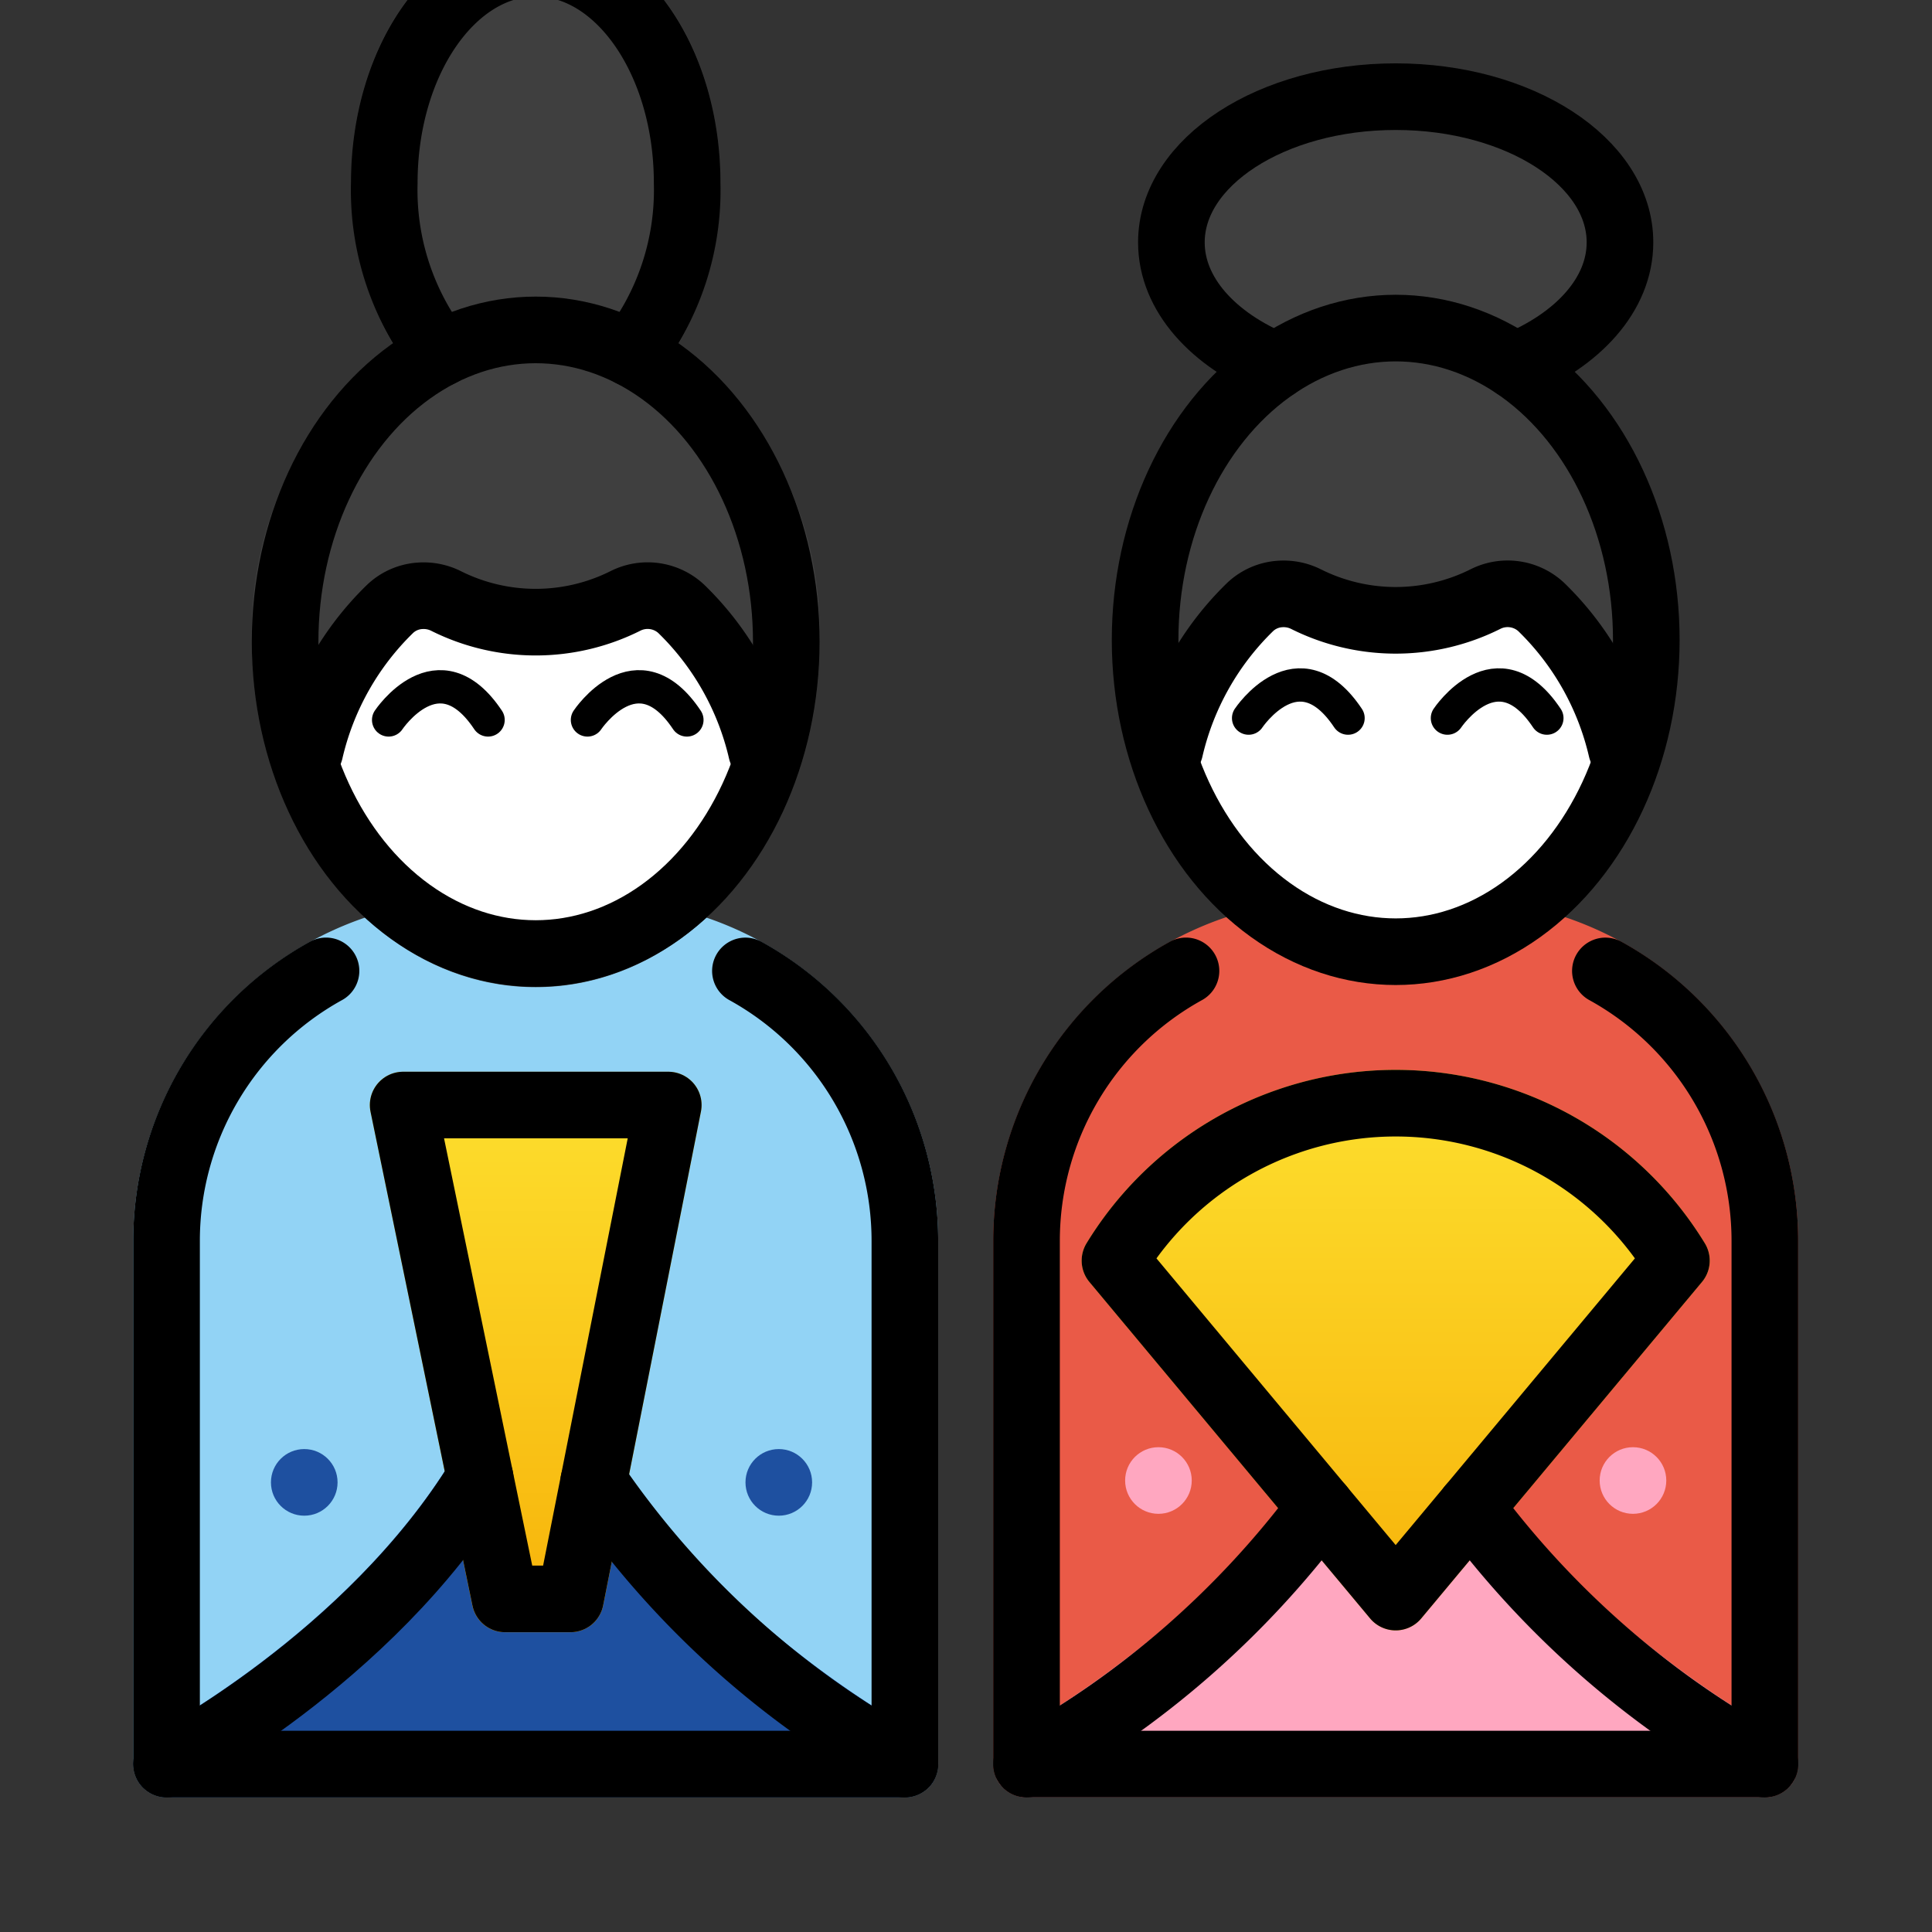 <svg id="emoji" viewBox="7 7 58 58" xmlns="http://www.w3.org/2000/svg">
<rect x="7" y="7" width="58" height="58" fill="#333333" stroke="none"/>
<defs>
    <linearGradient id="yellow-gradient" x1="0%" y1="0%" x2="0%" y2="100%">
      <stop style="stop-color:#FDE02F;stop-opacity:1;" offset="0%" />
      <stop style="stop-color:#F7B209;stop-opacity:1;" offset="100%" />
    </linearGradient>
  </defs>
  <g id="line-supplement">
    <circle cx="16.134" cy="51.502" r="1"/>
    <circle cx="30.38" cy="51.502" r="1"/>
    <circle cx="41.777" cy="51.446" r="1"/>
    <circle cx="56.023" cy="51.446" r="1"/>
  </g>
  <g id="color">
    <path fill="#92d3f5" d="M34.165,60.958H12a1,1,0,0,1-1-1V44.254A10.265,10.265,0,0,1,21.254,34h3.657A10.265,10.265,0,0,1,35.165,44.254V59.958A.999.999,0,0,1,34.165,60.958Z"/>
    <path fill="#ea5a47" d="M59.982,60.958H37.817a1,1,0,0,1-1-1V44.254A10.265,10.265,0,0,1,47.07,34h3.658A10.265,10.265,0,0,1,60.982,44.254V59.958A.999.999,0,0,1,59.982,60.958Z"/>
    <path fill="#3f3f3f" d="M27.367,17.334a9.479,9.479,0,0,0,1.262-4.832c0-4.259-2.437-7.596-5.546-7.596s-5.547,3.337-5.547,7.596a9.494,9.494,0,0,0,1.262,4.832,10.926,10.926,0,0,0-4.238,8.941c0,5.713,3.823,10.36,8.522,10.36s8.524-4.647,8.524-10.36A10.925,10.925,0,0,0,27.367,17.334Z"/>
    <path fill="#3f3f3f" d="M52.485,17.979h0c1.892-.773,3.148-2.142,3.148-3.702,0-2.416-3.015-4.374-6.733-4.374s-6.734,1.958-6.734,4.374c0,1.56,1.256,2.928,3.148,3.702a9.882,9.882,0,0,0-3.937,8.231c0,5.17,3.368,9.361,7.523,9.361S56.423,31.38,56.423,26.21A9.881,9.881,0,0,0,52.485,17.979Z"/>
    <path fill="#fff" d="M55.677,29.489V29.49a7.802,7.802,0,0,1-5.11,5.843l-.002.001A5.958,5.958,0,0,1,48.9,35.57c-3.212,0-5.922-2.567-6.777-6.081v-.001a8.676,8.676,0,0,1,2.413-4.272,1.439,1.439,0,0,1,.904-.386,1.505,1.505,0,0,1,.765.154,6.014,6.014,0,0,0,5.389,0,1.481,1.481,0,0,1,1.669.232A8.672,8.672,0,0,1,55.677,29.489Z"/>
    <path fill="#fff" d="M29.86,29.544v.001a7.802,7.802,0,0,1-5.11,5.843l-.002.001a5.958,5.958,0,0,1-1.665.237c-3.212,0-5.922-2.567-6.777-6.081v-.001a8.677,8.677,0,0,1,2.413-4.272,1.439,1.439,0,0,1,.904-.386,1.505,1.505,0,0,1,.765.154,6.014,6.014,0,0,0,5.389,0,1.481,1.481,0,0,1,1.669.232A8.672,8.672,0,0,1,29.86,29.544Z"/>
    <circle cx="16.134" cy="51.502" r="1" fill="#1e50a0"/>
    <circle cx="30.38" cy="51.502" r="1" fill="#1e50a0"/>
    <circle cx="41.777" cy="51.446" r="1" fill="#ffa7c0"/>
    <circle cx="56.023" cy="51.446" r="1" fill="#ffa7c0"/>
    <path fill="#1e50a0" d="M35.158,59.997c.001-.013.008-.025.008-.038a.98.98,0,0,0-.028-.141.992.992,0,0,0-.041-.201,2.048,2.048,0,0,0-.197-.325.984.984,0,0,0-.166-.134.947.947,0,0,0-.108-.087c-.086-.045-8.579-4.529-10.58-11.75a.909.909,0,0,0-.052-.102.974.974,0,0,0-.096-.188.942.942,0,0,0-.114-.134.954.954,0,0,0-.157-.133.978.978,0,0,0-.164-.083.957.957,0,0,0-.115-.058c-.025-.007-.05,0-.074-.005a1.412,1.412,0,0,0-.386,0c-.024.005-.048-.002-.073.005a.953.953,0,0,0-.112.057.979.979,0,0,0-.17.086,1.193,1.193,0,0,0-.269.267.982.982,0,0,0-.094.185.915.915,0,0,0-.052.103c-2.001,7.221-10.494,11.705-10.58,11.75a.939.939,0,0,0-.108.087.984.984,0,0,0-.166.134,2.024,2.024,0,0,0-.196.325,1.002,1.002,0,0,0-.041.201A.976.976,0,0,0,11,59.958c0,.014.007.025.008.038a2.476,2.476,0,0,0,.094.386c.005.011.004.024.01.036a.998.998,0,0,0,.174.238c.012.013.028.021.042.033a.99.99,0,0,0,.24.162.899.899,0,0,0,.088.038.997.997,0,0,0,.341.069l.002,0h22.166l.002,0a.994.994,0,0,0,.341-.069.96.96,0,0,0,.089-.038.988.988,0,0,0,.24-.162c.013-.012.029-.02.042-.033a.996.996,0,0,0,.174-.238c.006-.011.005-.024.01-.035a.991.991,0,0,0,.056-.195A.955.955,0,0,0,35.158,59.997Z"/>
    <path fill="#ffa7c0" d="M60.975,59.997c.001-.013.008-.025.008-.038a.967.967,0,0,0-.028-.141.992.992,0,0,0-.041-.201.954.954,0,0,0-.094-.173.97.97,0,0,0-.102-.152.988.988,0,0,0-.166-.134.947.947,0,0,0-.108-.087c-.086-.045-8.579-4.529-10.58-11.75a.892.892,0,0,0-.052-.102.979.979,0,0,0-.096-.188,1.198,1.198,0,0,0-.271-.266.975.975,0,0,0-.164-.083.957.957,0,0,0-.115-.058c-.025-.007-.05,0-.074-.005a1.412,1.412,0,0,0-.386,0c-.024.005-.048-.002-.073.005a.953.953,0,0,0-.112.057.979.979,0,0,0-.17.086,1.199,1.199,0,0,0-.269.267.975.975,0,0,0-.094.185.916.916,0,0,0-.052.103c-2.001,7.221-10.494,11.705-10.58,11.75a.948.948,0,0,0-.108.087.984.984,0,0,0-.166.134,2.024,2.024,0,0,0-.196.325,1.002,1.002,0,0,0-.041.201.976.976,0,0,0-.028.141c0,.014.007.025.008.038a2.476,2.476,0,0,0,.094.386c.005.011.004.024.01.036a.998.998,0,0,0,.174.238c.013.013.028.021.042.033a.99.99,0,0,0,.24.162.899.899,0,0,0,.088.038.997.997,0,0,0,.341.069l.002,0h22.166l.002,0a.994.994,0,0,0,.341-.069.96.96,0,0,0,.089-.038.986.986,0,0,0,.24-.162c.013-.012.029-.02.042-.033a.993.993,0,0,0,.174-.238c.006-.011.005-.024.01-.035a.998.998,0,0,0,.056-.195A.961.961,0,0,0,60.975,59.997Z"/>
    <path fill="url(#yellow-gradient)" d="M24.126,56.001H22.162a1,1,0,0,1-.98-.798L18.124,40.377a1,1,0,0,1,.98-1.202h7.958a1,1,0,0,1,.981,1.194L25.108,55.195A1.001,1.001,0,0,1,24.126,56.001Z"/>
    <path fill="url(#yellow-gradient)" d="M48.9,55.945a.999.999,0,0,1-.768-.359l-8.427-10.1a.999.999,0,0,1-.086-1.162A10.876,10.876,0,0,1,58.18,44.323a.998.998,0,0,1-.085,1.163l-8.428,10.1A.999.999,0,0,1,48.9,55.945Z"/>
  </g>
  <g id="line">
    <path fill="none" stroke="#000" stroke-linecap="round" stroke-linejoin="round" stroke-width="2" d="M20.214,17.61a7.996,7.996,0,0,1-1.678-5.118c0-3.643,2.036-6.596,4.547-6.596s4.546,2.953,4.546,6.596A7.992,7.992,0,0,1,25.951,17.61"/>
    <ellipse cx="23.082" cy="26.265" rx="7.523" ry="9.361" fill="none" stroke="#000" stroke-linecap="round" stroke-linejoin="round" stroke-width="2"/>
    <path fill="none" stroke="#000" stroke-linecap="round" stroke-linejoin="round" stroke-width="2" d="M45.315,17.979h-.001c-1.892-.774-3.148-2.143-3.148-3.703,0-2.416,3.015-4.374,6.734-4.374s6.733,1.958,6.733,4.374c0,1.56-1.257,2.928-3.148,3.702"/>
    <ellipse cx="48.9" cy="26.21" rx="7.523" ry="9.361" fill="none" stroke="#000" stroke-linecap="round" stroke-linejoin="round" stroke-width="2"/>
    <path fill="none" stroke="#000" stroke-linecap="round" stroke-linejoin="round" stroke-width="2" d="M42.123,29.489a8.676,8.676,0,0,1,2.413-4.272,1.439,1.439,0,0,1,.904-.386,1.505,1.505,0,0,1,.765.154,6.014,6.014,0,0,0,5.389,0,1.481,1.481,0,0,1,1.669.232,8.672,8.672,0,0,1,2.414,4.272"/>
    <path fill="none" stroke="#000" stroke-linecap="round" stroke-linejoin="round" d="M50.453,28.558s1.492-2.239,2.985,0"/>
    <path fill="none" stroke="#000" stroke-linecap="round" stroke-linejoin="round" d="M44.484,28.558s1.492-2.239,2.985,0"/>
    <path fill="none" stroke="#000" stroke-linecap="round" stroke-linejoin="round" stroke-width="2" d="M16.305,29.545v-.001a8.677,8.677,0,0,1,2.413-4.272,1.439,1.439,0,0,1,.904-.386,1.505,1.505,0,0,1,.765.154,6.014,6.014,0,0,0,5.389,0,1.481,1.481,0,0,1,1.669.232A8.672,8.672,0,0,1,29.86,29.544v.001"/>
    <path fill="none" stroke="#000" stroke-linecap="round" stroke-linejoin="round" d="M24.636,28.613s1.492-2.239,2.985,0"/>
    <path fill="none" stroke="#000" stroke-linecap="round" stroke-linejoin="round" d="M18.667,28.613s1.492-2.239,2.985,0"/>
    <path fill="none" stroke="#000" stroke-linecap="round" stroke-linejoin="round" stroke-width="2" d="M29.378,36.148a9.252,9.252,0,0,1,4.787,8.107V59.958H12V44.254a9.252,9.252,0,0,1,4.787-8.107"/>
    <path fill="none" stroke="#000" stroke-linecap="round" stroke-linejoin="round" stroke-width="2" d="M55.195,36.148a9.252,9.252,0,0,1,4.787,8.107V59.958H37.817V44.254a9.252,9.252,0,0,1,4.787-8.107"/>
    <polyline fill="none" stroke="#000" stroke-linecap="round" stroke-linejoin="round" stroke-width="2" points="22.163 55 19.103 40.174 27.062 40.174 24.126 55 22.163 55"/>
    <path fill="none" stroke="#000" stroke-linecap="round" stroke-linejoin="round" stroke-width="2" d="M57.327,44.845a9.876,9.876,0,0,0-16.855,0l8.427,10.1Z"/>
    <path fill="none" stroke="#000" stroke-linecap="round" stroke-linejoin="round" stroke-width="2" d="M12,59.958s6.078-3.147,9.413-8.594"/>
    <path fill="none" stroke="#000" stroke-linecap="round" stroke-linejoin="round" stroke-width="2" d="M34.165,59.958a27.068,27.068,0,0,1-9.342-8.479"/>
    <path fill="none" stroke="#000" stroke-linecap="round" stroke-linejoin="round" stroke-width="2" d="M37.817,59.958a27.626,27.626,0,0,0,8.834-7.709"/>
    <path fill="none" stroke="#000" stroke-linecap="round" stroke-linejoin="round" stroke-width="2" d="M59.983,59.958a27.626,27.626,0,0,1-8.834-7.709"/>
  </g>
</svg>
